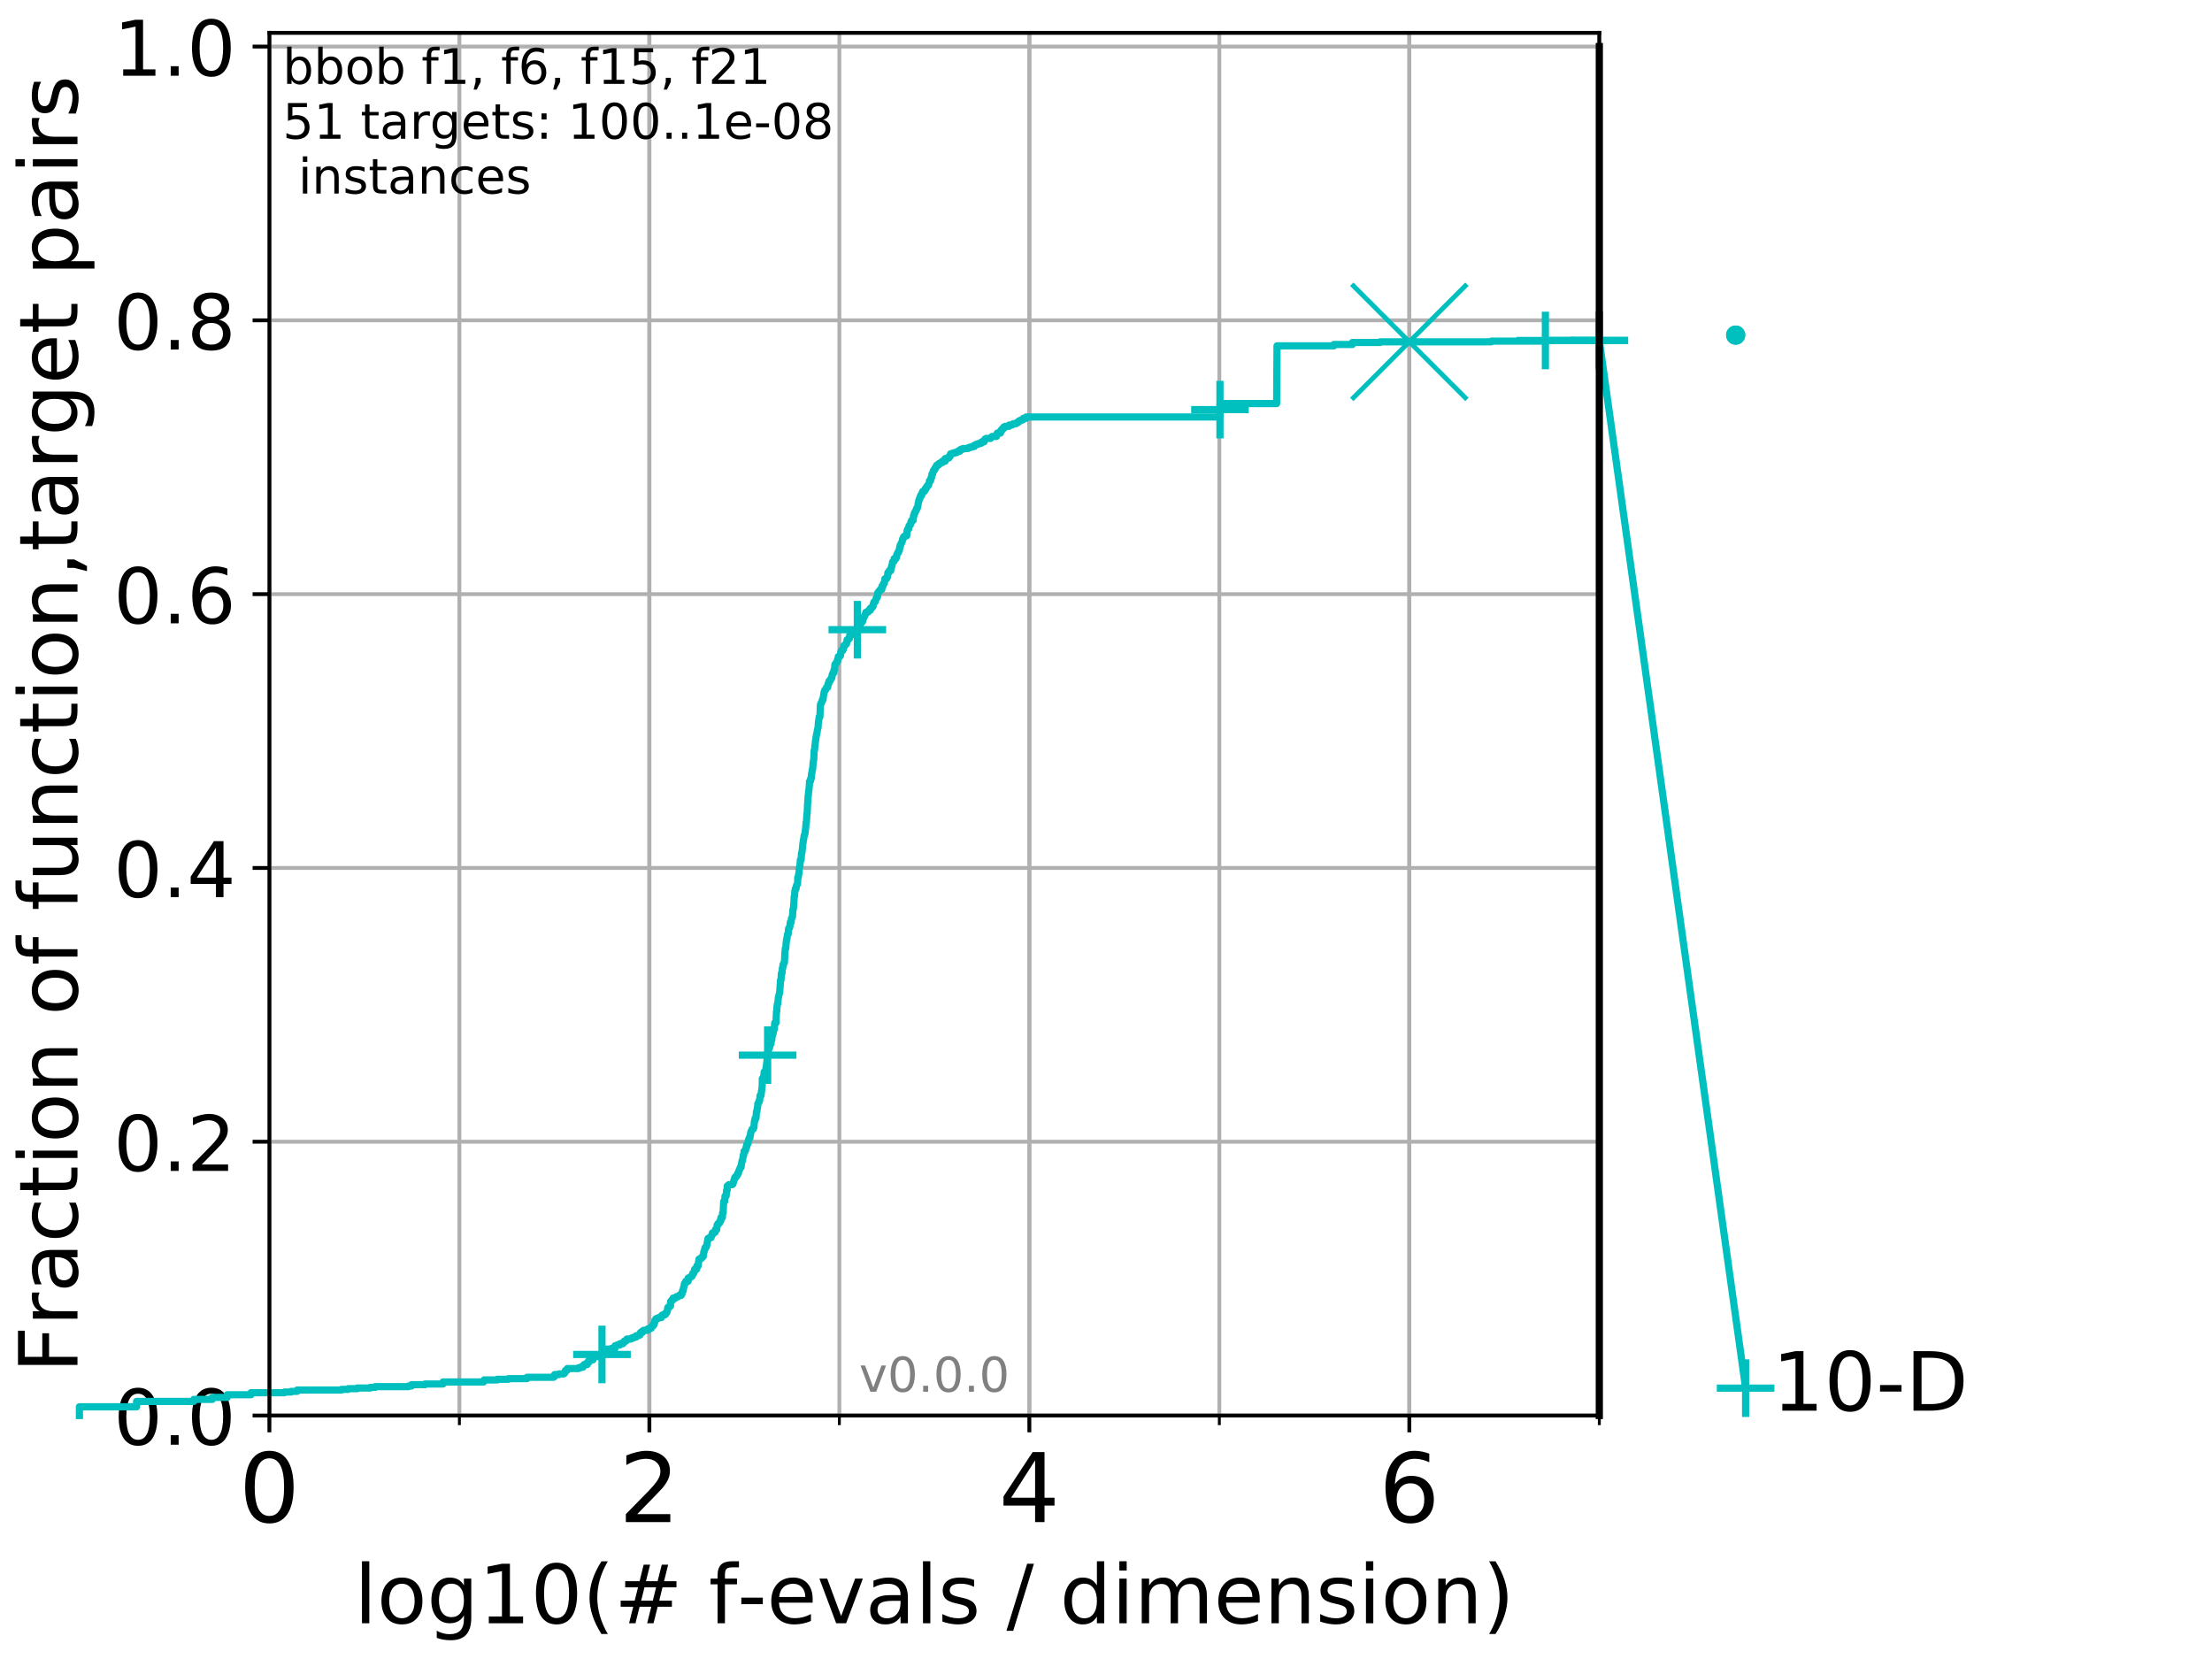 <?xml version="1.0" encoding="utf-8" standalone="no"?>
<!DOCTYPE svg PUBLIC "-//W3C//DTD SVG 1.1//EN"
  "http://www.w3.org/Graphics/SVG/1.1/DTD/svg11.dtd">
<!-- Created with matplotlib (http://matplotlib.org/) -->
<svg height="345.6pt" version="1.1" viewBox="0 0 460.8 345.6" width="460.8pt" xmlns="http://www.w3.org/2000/svg" xmlns:xlink="http://www.w3.org/1999/xlink">
 <defs>
  <style type="text/css">
*{stroke-linecap:butt;stroke-linejoin:round;}
  </style>
 </defs>
 <g id="figure_1">
  <g id="patch_1">
   <path d="M 0 345.6 
L 460.8 345.6 
L 460.8 0 
L 0 0 
z
" style="fill:#ffffff;"/>
  </g>
  <g id="axes_1">
   <g id="patch_2">
    <path d="M 56.12 294.88 
L 333.168 294.88 
L 333.168 6.845 
L 56.12 6.845 
z
" style="fill:#ffffff;"/>
   </g>
   <g id="matplotlib.axis_1">
    <g id="xtick_1">
     <g id="line2d_1">
      <path clip-path="url(#p9487a42841)" d="M 56.12 294.88 
L 56.12 6.845 
" style="fill:none;stroke:#b0b0b0;stroke-linecap:square;stroke-width:0.8;"/>
     </g>
     <g id="line2d_2">
      <defs>
       <path d="M 0 0 
L 0 3.5 
" id="mb56ed80cc7" style="stroke:#000000;stroke-width:0.8;"/>
      </defs>
      <g>
       <use style="stroke:#000000;stroke-width:0.8;" x="56.12" xlink:href="#mb56ed80cc7" y="294.88"/>
      </g>
     </g>
     <g id="text_1">
      <!-- 0 -->
      <defs>
       <path d="M 31.781 66.406 
Q 24.172 66.406 20.328 58.906 
Q 16.5 51.422 16.5 36.375 
Q 16.5 21.391 20.328 13.891 
Q 24.172 6.391 31.781 6.391 
Q 39.453 6.391 43.281 13.891 
Q 47.125 21.391 47.125 36.375 
Q 47.125 51.422 43.281 58.906 
Q 39.453 66.406 31.781 66.406 
z
M 31.781 74.219 
Q 44.047 74.219 50.516 64.516 
Q 56.984 54.828 56.984 36.375 
Q 56.984 17.969 50.516 8.266 
Q 44.047 -1.422 31.781 -1.422 
Q 19.531 -1.422 13.062 8.266 
Q 6.594 17.969 6.594 36.375 
Q 6.594 54.828 13.062 64.516 
Q 19.531 74.219 31.781 74.219 
z
" id="DejaVuSans-30"/>
      </defs>
      <g transform="translate(49.758 317.077)scale(0.2 -0.2)">
       <use xlink:href="#DejaVuSans-30"/>
      </g>
     </g>
    </g>
    <g id="xtick_2">
     <g id="line2d_3">
      <path clip-path="url(#p9487a42841)" d="M 135.277 294.88 
L 135.277 6.845 
" style="fill:none;stroke:#b0b0b0;stroke-linecap:square;stroke-width:0.8;"/>
     </g>
     <g id="line2d_4">
      <g>
       <use style="stroke:#000000;stroke-width:0.8;" x="135.277" xlink:href="#mb56ed80cc7" y="294.88"/>
      </g>
     </g>
     <g id="text_2">
      <!-- 2 -->
      <defs>
       <path d="M 19.188 8.297 
L 53.609 8.297 
L 53.609 0 
L 7.328 0 
L 7.328 8.297 
Q 12.938 14.109 22.625 23.891 
Q 32.328 33.688 34.812 36.531 
Q 39.547 41.844 41.422 45.531 
Q 43.312 49.219 43.312 52.781 
Q 43.312 58.594 39.234 62.25 
Q 35.156 65.922 28.609 65.922 
Q 23.969 65.922 18.812 64.312 
Q 13.672 62.703 7.812 59.422 
L 7.812 69.391 
Q 13.766 71.781 18.938 73 
Q 24.125 74.219 28.422 74.219 
Q 39.75 74.219 46.484 68.547 
Q 53.219 62.891 53.219 53.422 
Q 53.219 48.922 51.531 44.891 
Q 49.859 40.875 45.406 35.406 
Q 44.188 33.984 37.641 27.219 
Q 31.109 20.453 19.188 8.297 
z
" id="DejaVuSans-32"/>
      </defs>
      <g transform="translate(128.914 317.077)scale(0.2 -0.2)">
       <use xlink:href="#DejaVuSans-32"/>
      </g>
     </g>
    </g>
    <g id="xtick_3">
     <g id="line2d_5">
      <path clip-path="url(#p9487a42841)" d="M 214.433 294.88 
L 214.433 6.845 
" style="fill:none;stroke:#b0b0b0;stroke-linecap:square;stroke-width:0.8;"/>
     </g>
     <g id="line2d_6">
      <g>
       <use style="stroke:#000000;stroke-width:0.8;" x="214.433" xlink:href="#mb56ed80cc7" y="294.88"/>
      </g>
     </g>
     <g id="text_3">
      <!-- 4 -->
      <defs>
       <path d="M 37.797 64.312 
L 12.891 25.391 
L 37.797 25.391 
z
M 35.203 72.906 
L 47.609 72.906 
L 47.609 25.391 
L 58.016 25.391 
L 58.016 17.188 
L 47.609 17.188 
L 47.609 0 
L 37.797 0 
L 37.797 17.188 
L 4.891 17.188 
L 4.891 26.703 
z
" id="DejaVuSans-34"/>
      </defs>
      <g transform="translate(208.071 317.077)scale(0.2 -0.2)">
       <use xlink:href="#DejaVuSans-34"/>
      </g>
     </g>
    </g>
    <g id="xtick_4">
     <g id="line2d_7">
      <path clip-path="url(#p9487a42841)" d="M 293.59 294.88 
L 293.59 6.845 
" style="fill:none;stroke:#b0b0b0;stroke-linecap:square;stroke-width:0.8;"/>
     </g>
     <g id="line2d_8">
      <g>
       <use style="stroke:#000000;stroke-width:0.8;" x="293.59" xlink:href="#mb56ed80cc7" y="294.88"/>
      </g>
     </g>
     <g id="text_4">
      <!-- 6 -->
      <defs>
       <path d="M 33.016 40.375 
Q 26.375 40.375 22.484 35.828 
Q 18.609 31.297 18.609 23.391 
Q 18.609 15.531 22.484 10.953 
Q 26.375 6.391 33.016 6.391 
Q 39.656 6.391 43.531 10.953 
Q 47.406 15.531 47.406 23.391 
Q 47.406 31.297 43.531 35.828 
Q 39.656 40.375 33.016 40.375 
z
M 52.594 71.297 
L 52.594 62.312 
Q 48.875 64.062 45.094 64.984 
Q 41.312 65.922 37.594 65.922 
Q 27.828 65.922 22.672 59.328 
Q 17.531 52.734 16.797 39.406 
Q 19.672 43.656 24.016 45.922 
Q 28.375 48.188 33.594 48.188 
Q 44.578 48.188 50.953 41.516 
Q 57.328 34.859 57.328 23.391 
Q 57.328 12.156 50.688 5.359 
Q 44.047 -1.422 33.016 -1.422 
Q 20.359 -1.422 13.672 8.266 
Q 6.984 17.969 6.984 36.375 
Q 6.984 53.656 15.188 63.938 
Q 23.391 74.219 37.203 74.219 
Q 40.922 74.219 44.703 73.484 
Q 48.484 72.75 52.594 71.297 
z
" id="DejaVuSans-36"/>
      </defs>
      <g transform="translate(287.227 317.077)scale(0.2 -0.2)">
       <use xlink:href="#DejaVuSans-36"/>
      </g>
     </g>
    </g>
    <g id="xtick_5">
     <g id="line2d_9">
      <path clip-path="url(#p9487a42841)" d="M 56.12 294.88 
L 56.12 6.845 
" style="fill:none;stroke:#b0b0b0;stroke-linecap:square;stroke-width:0.8;"/>
     </g>
     <g id="line2d_10">
      <defs>
       <path d="M 0 0 
L 0 2 
" id="mbfc9f8bcd1" style="stroke:#000000;stroke-width:0.6;"/>
      </defs>
      <g>
       <use style="stroke:#000000;stroke-width:0.6;" x="56.12" xlink:href="#mbfc9f8bcd1" y="294.88"/>
      </g>
     </g>
    </g>
    <g id="xtick_6">
     <g id="line2d_11">
      <path clip-path="url(#p9487a42841)" d="M 95.698 294.88 
L 95.698 6.845 
" style="fill:none;stroke:#b0b0b0;stroke-linecap:square;stroke-width:0.8;"/>
     </g>
     <g id="line2d_12">
      <g>
       <use style="stroke:#000000;stroke-width:0.6;" x="95.698" xlink:href="#mbfc9f8bcd1" y="294.88"/>
      </g>
     </g>
    </g>
    <g id="xtick_7">
     <g id="line2d_13">
      <path clip-path="url(#p9487a42841)" d="M 135.277 294.88 
L 135.277 6.845 
" style="fill:none;stroke:#b0b0b0;stroke-linecap:square;stroke-width:0.8;"/>
     </g>
     <g id="line2d_14">
      <g>
       <use style="stroke:#000000;stroke-width:0.6;" x="135.277" xlink:href="#mbfc9f8bcd1" y="294.88"/>
      </g>
     </g>
    </g>
    <g id="xtick_8">
     <g id="line2d_15">
      <path clip-path="url(#p9487a42841)" d="M 174.855 294.88 
L 174.855 6.845 
" style="fill:none;stroke:#b0b0b0;stroke-linecap:square;stroke-width:0.8;"/>
     </g>
     <g id="line2d_16">
      <g>
       <use style="stroke:#000000;stroke-width:0.6;" x="174.855" xlink:href="#mbfc9f8bcd1" y="294.88"/>
      </g>
     </g>
    </g>
    <g id="xtick_9">
     <g id="line2d_17">
      <path clip-path="url(#p9487a42841)" d="M 214.433 294.88 
L 214.433 6.845 
" style="fill:none;stroke:#b0b0b0;stroke-linecap:square;stroke-width:0.8;"/>
     </g>
     <g id="line2d_18">
      <g>
       <use style="stroke:#000000;stroke-width:0.6;" x="214.433" xlink:href="#mbfc9f8bcd1" y="294.88"/>
      </g>
     </g>
    </g>
    <g id="xtick_10">
     <g id="line2d_19">
      <path clip-path="url(#p9487a42841)" d="M 254.011 294.88 
L 254.011 6.845 
" style="fill:none;stroke:#b0b0b0;stroke-linecap:square;stroke-width:0.8;"/>
     </g>
     <g id="line2d_20">
      <g>
       <use style="stroke:#000000;stroke-width:0.6;" x="254.011" xlink:href="#mbfc9f8bcd1" y="294.88"/>
      </g>
     </g>
    </g>
    <g id="xtick_11">
     <g id="line2d_21">
      <path clip-path="url(#p9487a42841)" d="M 293.59 294.88 
L 293.59 6.845 
" style="fill:none;stroke:#b0b0b0;stroke-linecap:square;stroke-width:0.8;"/>
     </g>
     <g id="line2d_22">
      <g>
       <use style="stroke:#000000;stroke-width:0.6;" x="293.59" xlink:href="#mbfc9f8bcd1" y="294.88"/>
      </g>
     </g>
    </g>
    <g id="xtick_12">
     <g id="line2d_23">
      <path clip-path="url(#p9487a42841)" d="M 333.168 294.88 
L 333.168 6.845 
" style="fill:none;stroke:#b0b0b0;stroke-linecap:square;stroke-width:0.8;"/>
     </g>
     <g id="line2d_24">
      <g>
       <use style="stroke:#000000;stroke-width:0.6;" x="333.168" xlink:href="#mbfc9f8bcd1" y="294.88"/>
      </g>
     </g>
    </g>
    <g id="text_5">
     <!-- log10(# f-evals / dimension) -->
     <defs>
      <path d="M 9.422 75.984 
L 18.406 75.984 
L 18.406 0 
L 9.422 0 
z
" id="DejaVuSans-6c"/>
      <path d="M 30.609 48.391 
Q 23.391 48.391 19.188 42.75 
Q 14.984 37.109 14.984 27.297 
Q 14.984 17.484 19.156 11.844 
Q 23.344 6.203 30.609 6.203 
Q 37.797 6.203 41.984 11.859 
Q 46.188 17.531 46.188 27.297 
Q 46.188 37.016 41.984 42.703 
Q 37.797 48.391 30.609 48.391 
z
M 30.609 56 
Q 42.328 56 49.016 48.375 
Q 55.719 40.766 55.719 27.297 
Q 55.719 13.875 49.016 6.219 
Q 42.328 -1.422 30.609 -1.422 
Q 18.844 -1.422 12.172 6.219 
Q 5.516 13.875 5.516 27.297 
Q 5.516 40.766 12.172 48.375 
Q 18.844 56 30.609 56 
z
" id="DejaVuSans-6f"/>
      <path d="M 45.406 27.984 
Q 45.406 37.75 41.375 43.109 
Q 37.359 48.484 30.078 48.484 
Q 22.859 48.484 18.828 43.109 
Q 14.797 37.75 14.797 27.984 
Q 14.797 18.266 18.828 12.891 
Q 22.859 7.516 30.078 7.516 
Q 37.359 7.516 41.375 12.891 
Q 45.406 18.266 45.406 27.984 
z
M 54.391 6.781 
Q 54.391 -7.172 48.188 -13.984 
Q 42 -20.797 29.203 -20.797 
Q 24.469 -20.797 20.266 -20.094 
Q 16.062 -19.391 12.109 -17.922 
L 12.109 -9.188 
Q 16.062 -11.328 19.922 -12.344 
Q 23.781 -13.375 27.781 -13.375 
Q 36.625 -13.375 41.016 -8.766 
Q 45.406 -4.156 45.406 5.172 
L 45.406 9.625 
Q 42.625 4.781 38.281 2.391 
Q 33.938 0 27.875 0 
Q 17.828 0 11.672 7.656 
Q 5.516 15.328 5.516 27.984 
Q 5.516 40.672 11.672 48.328 
Q 17.828 56 27.875 56 
Q 33.938 56 38.281 53.609 
Q 42.625 51.219 45.406 46.391 
L 45.406 54.688 
L 54.391 54.688 
z
" id="DejaVuSans-67"/>
      <path d="M 12.406 8.297 
L 28.516 8.297 
L 28.516 63.922 
L 10.984 60.406 
L 10.984 69.391 
L 28.422 72.906 
L 38.281 72.906 
L 38.281 8.297 
L 54.391 8.297 
L 54.391 0 
L 12.406 0 
z
" id="DejaVuSans-31"/>
      <path d="M 31 75.875 
Q 24.469 64.656 21.281 53.656 
Q 18.109 42.672 18.109 31.391 
Q 18.109 20.125 21.312 9.062 
Q 24.516 -2 31 -13.188 
L 23.188 -13.188 
Q 15.875 -1.703 12.234 9.375 
Q 8.594 20.453 8.594 31.391 
Q 8.594 42.281 12.203 53.312 
Q 15.828 64.359 23.188 75.875 
z
" id="DejaVuSans-28"/>
      <path d="M 51.125 44 
L 36.922 44 
L 32.812 27.688 
L 47.125 27.688 
z
M 43.797 71.781 
L 38.719 51.516 
L 52.984 51.516 
L 58.109 71.781 
L 65.922 71.781 
L 60.891 51.516 
L 76.125 51.516 
L 76.125 44 
L 58.984 44 
L 54.984 27.688 
L 70.516 27.688 
L 70.516 20.219 
L 53.078 20.219 
L 48 0 
L 40.188 0 
L 45.219 20.219 
L 30.906 20.219 
L 25.875 0 
L 18.016 0 
L 23.094 20.219 
L 7.719 20.219 
L 7.719 27.688 
L 24.906 27.688 
L 29 44 
L 13.281 44 
L 13.281 51.516 
L 30.906 51.516 
L 35.891 71.781 
z
" id="DejaVuSans-23"/>
      <path id="DejaVuSans-20"/>
      <path d="M 37.109 75.984 
L 37.109 68.5 
L 28.516 68.5 
Q 23.688 68.5 21.797 66.547 
Q 19.922 64.594 19.922 59.516 
L 19.922 54.688 
L 34.719 54.688 
L 34.719 47.703 
L 19.922 47.703 
L 19.922 0 
L 10.891 0 
L 10.891 47.703 
L 2.297 47.703 
L 2.297 54.688 
L 10.891 54.688 
L 10.891 58.5 
Q 10.891 67.625 15.141 71.797 
Q 19.391 75.984 28.609 75.984 
z
" id="DejaVuSans-66"/>
      <path d="M 4.891 31.391 
L 31.203 31.391 
L 31.203 23.391 
L 4.891 23.391 
z
" id="DejaVuSans-2d"/>
      <path d="M 56.203 29.594 
L 56.203 25.203 
L 14.891 25.203 
Q 15.484 15.922 20.484 11.062 
Q 25.484 6.203 34.422 6.203 
Q 39.594 6.203 44.453 7.469 
Q 49.312 8.734 54.109 11.281 
L 54.109 2.781 
Q 49.266 0.734 44.188 -0.344 
Q 39.109 -1.422 33.891 -1.422 
Q 20.797 -1.422 13.156 6.188 
Q 5.516 13.812 5.516 26.812 
Q 5.516 40.234 12.766 48.109 
Q 20.016 56 32.328 56 
Q 43.359 56 49.781 48.891 
Q 56.203 41.797 56.203 29.594 
z
M 47.219 32.234 
Q 47.125 39.594 43.094 43.984 
Q 39.062 48.391 32.422 48.391 
Q 24.906 48.391 20.391 44.141 
Q 15.875 39.891 15.188 32.172 
z
" id="DejaVuSans-65"/>
      <path d="M 2.984 54.688 
L 12.5 54.688 
L 29.594 8.797 
L 46.688 54.688 
L 56.203 54.688 
L 35.688 0 
L 23.484 0 
z
" id="DejaVuSans-76"/>
      <path d="M 34.281 27.484 
Q 23.391 27.484 19.188 25 
Q 14.984 22.516 14.984 16.5 
Q 14.984 11.719 18.141 8.906 
Q 21.297 6.109 26.703 6.109 
Q 34.188 6.109 38.703 11.406 
Q 43.219 16.703 43.219 25.484 
L 43.219 27.484 
z
M 52.203 31.203 
L 52.203 0 
L 43.219 0 
L 43.219 8.297 
Q 40.141 3.328 35.547 0.953 
Q 30.953 -1.422 24.312 -1.422 
Q 15.922 -1.422 10.953 3.297 
Q 6 8.016 6 15.922 
Q 6 25.141 12.172 29.828 
Q 18.359 34.516 30.609 34.516 
L 43.219 34.516 
L 43.219 35.406 
Q 43.219 41.609 39.141 45 
Q 35.062 48.391 27.688 48.391 
Q 23 48.391 18.547 47.266 
Q 14.109 46.141 10.016 43.891 
L 10.016 52.203 
Q 14.938 54.109 19.578 55.047 
Q 24.219 56 28.609 56 
Q 40.484 56 46.344 49.844 
Q 52.203 43.703 52.203 31.203 
z
" id="DejaVuSans-61"/>
      <path d="M 44.281 53.078 
L 44.281 44.578 
Q 40.484 46.531 36.375 47.5 
Q 32.281 48.484 27.875 48.484 
Q 21.188 48.484 17.844 46.438 
Q 14.5 44.391 14.5 40.281 
Q 14.5 37.156 16.891 35.375 
Q 19.281 33.594 26.516 31.984 
L 29.594 31.297 
Q 39.156 29.25 43.188 25.516 
Q 47.219 21.781 47.219 15.094 
Q 47.219 7.469 41.188 3.016 
Q 35.156 -1.422 24.609 -1.422 
Q 20.219 -1.422 15.453 -0.562 
Q 10.688 0.297 5.422 2 
L 5.422 11.281 
Q 10.406 8.688 15.234 7.391 
Q 20.062 6.109 24.812 6.109 
Q 31.156 6.109 34.562 8.281 
Q 37.984 10.453 37.984 14.406 
Q 37.984 18.062 35.516 20.016 
Q 33.062 21.969 24.703 23.781 
L 21.578 24.516 
Q 13.234 26.266 9.516 29.906 
Q 5.812 33.547 5.812 39.891 
Q 5.812 47.609 11.281 51.797 
Q 16.75 56 26.812 56 
Q 31.781 56 36.172 55.266 
Q 40.578 54.547 44.281 53.078 
z
" id="DejaVuSans-73"/>
      <path d="M 25.391 72.906 
L 33.688 72.906 
L 8.297 -9.281 
L 0 -9.281 
z
" id="DejaVuSans-2f"/>
      <path d="M 45.406 46.391 
L 45.406 75.984 
L 54.391 75.984 
L 54.391 0 
L 45.406 0 
L 45.406 8.203 
Q 42.578 3.328 38.25 0.953 
Q 33.938 -1.422 27.875 -1.422 
Q 17.969 -1.422 11.734 6.484 
Q 5.516 14.406 5.516 27.297 
Q 5.516 40.188 11.734 48.094 
Q 17.969 56 27.875 56 
Q 33.938 56 38.25 53.625 
Q 42.578 51.266 45.406 46.391 
z
M 14.797 27.297 
Q 14.797 17.391 18.875 11.75 
Q 22.953 6.109 30.078 6.109 
Q 37.203 6.109 41.297 11.75 
Q 45.406 17.391 45.406 27.297 
Q 45.406 37.203 41.297 42.844 
Q 37.203 48.484 30.078 48.484 
Q 22.953 48.484 18.875 42.844 
Q 14.797 37.203 14.797 27.297 
z
" id="DejaVuSans-64"/>
      <path d="M 9.422 54.688 
L 18.406 54.688 
L 18.406 0 
L 9.422 0 
z
M 9.422 75.984 
L 18.406 75.984 
L 18.406 64.594 
L 9.422 64.594 
z
" id="DejaVuSans-69"/>
      <path d="M 52 44.188 
Q 55.375 50.25 60.062 53.125 
Q 64.75 56 71.094 56 
Q 79.641 56 84.281 50.016 
Q 88.922 44.047 88.922 33.016 
L 88.922 0 
L 79.891 0 
L 79.891 32.719 
Q 79.891 40.578 77.094 44.375 
Q 74.312 48.188 68.609 48.188 
Q 61.625 48.188 57.562 43.547 
Q 53.516 38.922 53.516 30.906 
L 53.516 0 
L 44.484 0 
L 44.484 32.719 
Q 44.484 40.625 41.703 44.406 
Q 38.922 48.188 33.109 48.188 
Q 26.219 48.188 22.156 43.531 
Q 18.109 38.875 18.109 30.906 
L 18.109 0 
L 9.078 0 
L 9.078 54.688 
L 18.109 54.688 
L 18.109 46.188 
Q 21.188 51.219 25.484 53.609 
Q 29.781 56 35.688 56 
Q 41.656 56 45.828 52.969 
Q 50 49.953 52 44.188 
z
" id="DejaVuSans-6d"/>
      <path d="M 54.891 33.016 
L 54.891 0 
L 45.906 0 
L 45.906 32.719 
Q 45.906 40.484 42.875 44.328 
Q 39.844 48.188 33.797 48.188 
Q 26.516 48.188 22.312 43.547 
Q 18.109 38.922 18.109 30.906 
L 18.109 0 
L 9.078 0 
L 9.078 54.688 
L 18.109 54.688 
L 18.109 46.188 
Q 21.344 51.125 25.703 53.562 
Q 30.078 56 35.797 56 
Q 45.219 56 50.047 50.172 
Q 54.891 44.344 54.891 33.016 
z
" id="DejaVuSans-6e"/>
      <path d="M 8.016 75.875 
L 15.828 75.875 
Q 23.141 64.359 26.781 53.312 
Q 30.422 42.281 30.422 31.391 
Q 30.422 20.453 26.781 9.375 
Q 23.141 -1.703 15.828 -13.188 
L 8.016 -13.188 
Q 14.5 -2 17.703 9.062 
Q 20.906 20.125 20.906 31.391 
Q 20.906 42.672 17.703 53.656 
Q 14.5 64.656 8.016 75.875 
z
" id="DejaVuSans-29"/>
     </defs>
     <g transform="translate(73.803 338.154)scale(0.17 -0.17)">
      <use xlink:href="#DejaVuSans-6c"/>
      <use x="27.783" xlink:href="#DejaVuSans-6f"/>
      <use x="88.965" xlink:href="#DejaVuSans-67"/>
      <use x="152.441" xlink:href="#DejaVuSans-31"/>
      <use x="216.064" xlink:href="#DejaVuSans-30"/>
      <use x="279.688" xlink:href="#DejaVuSans-28"/>
      <use x="318.701" xlink:href="#DejaVuSans-23"/>
      <use x="402.49" xlink:href="#DejaVuSans-20"/>
      <use x="434.277" xlink:href="#DejaVuSans-66"/>
      <use x="469.404" xlink:href="#DejaVuSans-2d"/>
      <use x="505.488" xlink:href="#DejaVuSans-65"/>
      <use x="567.012" xlink:href="#DejaVuSans-76"/>
      <use x="626.191" xlink:href="#DejaVuSans-61"/>
      <use x="687.471" xlink:href="#DejaVuSans-6c"/>
      <use x="715.254" xlink:href="#DejaVuSans-73"/>
      <use x="767.354" xlink:href="#DejaVuSans-20"/>
      <use x="799.141" xlink:href="#DejaVuSans-2f"/>
      <use x="832.832" xlink:href="#DejaVuSans-20"/>
      <use x="864.619" xlink:href="#DejaVuSans-64"/>
      <use x="928.096" xlink:href="#DejaVuSans-69"/>
      <use x="955.879" xlink:href="#DejaVuSans-6d"/>
      <use x="1053.291" xlink:href="#DejaVuSans-65"/>
      <use x="1114.814" xlink:href="#DejaVuSans-6e"/>
      <use x="1178.193" xlink:href="#DejaVuSans-73"/>
      <use x="1230.293" xlink:href="#DejaVuSans-69"/>
      <use x="1258.076" xlink:href="#DejaVuSans-6f"/>
      <use x="1319.258" xlink:href="#DejaVuSans-6e"/>
      <use x="1382.637" xlink:href="#DejaVuSans-29"/>
     </g>
    </g>
   </g>
   <g id="matplotlib.axis_2">
    <g id="ytick_1">
     <g id="line2d_25">
      <path clip-path="url(#p9487a42841)" d="M 56.12 294.88 
L 333.168 294.88 
" style="fill:none;stroke:#b0b0b0;stroke-linecap:square;stroke-width:0.8;"/>
     </g>
     <g id="line2d_26">
      <defs>
       <path d="M 0 0 
L -3.5 0 
" id="m85c3d3b546" style="stroke:#000000;stroke-width:0.8;"/>
      </defs>
      <g>
       <use style="stroke:#000000;stroke-width:0.8;" x="56.12" xlink:href="#m85c3d3b546" y="294.88"/>
      </g>
     </g>
     <g id="text_6">
      <!-- 0.0 -->
      <defs>
       <path d="M 10.688 12.406 
L 21 12.406 
L 21 0 
L 10.688 0 
z
" id="DejaVuSans-2e"/>
      </defs>
      <g transform="translate(23.675 300.959)scale(0.16 -0.16)">
       <use xlink:href="#DejaVuSans-30"/>
       <use x="63.623" xlink:href="#DejaVuSans-2e"/>
       <use x="95.41" xlink:href="#DejaVuSans-30"/>
      </g>
     </g>
    </g>
    <g id="ytick_2">
     <g id="line2d_27">
      <path clip-path="url(#p9487a42841)" d="M 56.12 237.843 
L 333.168 237.843 
" style="fill:none;stroke:#b0b0b0;stroke-linecap:square;stroke-width:0.8;"/>
     </g>
     <g id="line2d_28">
      <g>
       <use style="stroke:#000000;stroke-width:0.8;" x="56.12" xlink:href="#m85c3d3b546" y="237.843"/>
      </g>
     </g>
     <g id="text_7">
      <!-- 0.2 -->
      <g transform="translate(23.675 243.922)scale(0.16 -0.16)">
       <use xlink:href="#DejaVuSans-30"/>
       <use x="63.623" xlink:href="#DejaVuSans-2e"/>
       <use x="95.41" xlink:href="#DejaVuSans-32"/>
      </g>
     </g>
    </g>
    <g id="ytick_3">
     <g id="line2d_29">
      <path clip-path="url(#p9487a42841)" d="M 56.12 180.807 
L 333.168 180.807 
" style="fill:none;stroke:#b0b0b0;stroke-linecap:square;stroke-width:0.8;"/>
     </g>
     <g id="line2d_30">
      <g>
       <use style="stroke:#000000;stroke-width:0.8;" x="56.12" xlink:href="#m85c3d3b546" y="180.807"/>
      </g>
     </g>
     <g id="text_8">
      <!-- 0.4 -->
      <g transform="translate(23.675 186.886)scale(0.16 -0.16)">
       <use xlink:href="#DejaVuSans-30"/>
       <use x="63.623" xlink:href="#DejaVuSans-2e"/>
       <use x="95.41" xlink:href="#DejaVuSans-34"/>
      </g>
     </g>
    </g>
    <g id="ytick_4">
     <g id="line2d_31">
      <path clip-path="url(#p9487a42841)" d="M 56.12 123.77 
L 333.168 123.77 
" style="fill:none;stroke:#b0b0b0;stroke-linecap:square;stroke-width:0.8;"/>
     </g>
     <g id="line2d_32">
      <g>
       <use style="stroke:#000000;stroke-width:0.8;" x="56.12" xlink:href="#m85c3d3b546" y="123.77"/>
      </g>
     </g>
     <g id="text_9">
      <!-- 0.6 -->
      <g transform="translate(23.675 129.849)scale(0.16 -0.16)">
       <use xlink:href="#DejaVuSans-30"/>
       <use x="63.623" xlink:href="#DejaVuSans-2e"/>
       <use x="95.41" xlink:href="#DejaVuSans-36"/>
      </g>
     </g>
    </g>
    <g id="ytick_5">
     <g id="line2d_33">
      <path clip-path="url(#p9487a42841)" d="M 56.12 66.734 
L 333.168 66.734 
" style="fill:none;stroke:#b0b0b0;stroke-linecap:square;stroke-width:0.8;"/>
     </g>
     <g id="line2d_34">
      <g>
       <use style="stroke:#000000;stroke-width:0.8;" x="56.12" xlink:href="#m85c3d3b546" y="66.734"/>
      </g>
     </g>
     <g id="text_10">
      <!-- 0.8 -->
      <defs>
       <path d="M 31.781 34.625 
Q 24.75 34.625 20.719 30.859 
Q 16.703 27.094 16.703 20.516 
Q 16.703 13.922 20.719 10.156 
Q 24.75 6.391 31.781 6.391 
Q 38.812 6.391 42.859 10.172 
Q 46.922 13.969 46.922 20.516 
Q 46.922 27.094 42.891 30.859 
Q 38.875 34.625 31.781 34.625 
z
M 21.922 38.812 
Q 15.578 40.375 12.031 44.719 
Q 8.5 49.078 8.5 55.328 
Q 8.5 64.062 14.719 69.141 
Q 20.953 74.219 31.781 74.219 
Q 42.672 74.219 48.875 69.141 
Q 55.078 64.062 55.078 55.328 
Q 55.078 49.078 51.531 44.719 
Q 48 40.375 41.703 38.812 
Q 48.828 37.156 52.797 32.312 
Q 56.781 27.484 56.781 20.516 
Q 56.781 9.906 50.312 4.234 
Q 43.844 -1.422 31.781 -1.422 
Q 19.734 -1.422 13.25 4.234 
Q 6.781 9.906 6.781 20.516 
Q 6.781 27.484 10.781 32.312 
Q 14.797 37.156 21.922 38.812 
z
M 18.312 54.391 
Q 18.312 48.734 21.844 45.562 
Q 25.391 42.391 31.781 42.391 
Q 38.141 42.391 41.719 45.562 
Q 45.312 48.734 45.312 54.391 
Q 45.312 60.062 41.719 63.234 
Q 38.141 66.406 31.781 66.406 
Q 25.391 66.406 21.844 63.234 
Q 18.312 60.062 18.312 54.391 
z
" id="DejaVuSans-38"/>
      </defs>
      <g transform="translate(23.675 72.812)scale(0.16 -0.16)">
       <use xlink:href="#DejaVuSans-30"/>
       <use x="63.623" xlink:href="#DejaVuSans-2e"/>
       <use x="95.41" xlink:href="#DejaVuSans-38"/>
      </g>
     </g>
    </g>
    <g id="ytick_6">
     <g id="line2d_35">
      <path clip-path="url(#p9487a42841)" d="M 56.12 9.697 
L 333.168 9.697 
" style="fill:none;stroke:#b0b0b0;stroke-linecap:square;stroke-width:0.8;"/>
     </g>
     <g id="line2d_36">
      <g>
       <use style="stroke:#000000;stroke-width:0.8;" x="56.12" xlink:href="#m85c3d3b546" y="9.697"/>
      </g>
     </g>
     <g id="text_11">
      <!-- 1.0 -->
      <g transform="translate(23.675 15.776)scale(0.16 -0.16)">
       <use xlink:href="#DejaVuSans-31"/>
       <use x="63.623" xlink:href="#DejaVuSans-2e"/>
       <use x="95.41" xlink:href="#DejaVuSans-30"/>
      </g>
     </g>
    </g>
    <g id="text_12">
     <!-- Fraction of function,target pairs -->
     <defs>
      <path d="M 9.812 72.906 
L 51.703 72.906 
L 51.703 64.594 
L 19.672 64.594 
L 19.672 43.109 
L 48.578 43.109 
L 48.578 34.812 
L 19.672 34.812 
L 19.672 0 
L 9.812 0 
z
" id="DejaVuSans-46"/>
      <path d="M 41.109 46.297 
Q 39.594 47.172 37.812 47.578 
Q 36.031 48 33.891 48 
Q 26.266 48 22.188 43.047 
Q 18.109 38.094 18.109 28.812 
L 18.109 0 
L 9.078 0 
L 9.078 54.688 
L 18.109 54.688 
L 18.109 46.188 
Q 20.953 51.172 25.484 53.578 
Q 30.031 56 36.531 56 
Q 37.453 56 38.578 55.875 
Q 39.703 55.766 41.062 55.516 
z
" id="DejaVuSans-72"/>
      <path d="M 48.781 52.594 
L 48.781 44.188 
Q 44.969 46.297 41.141 47.344 
Q 37.312 48.391 33.406 48.391 
Q 24.656 48.391 19.812 42.844 
Q 14.984 37.312 14.984 27.297 
Q 14.984 17.281 19.812 11.734 
Q 24.656 6.203 33.406 6.203 
Q 37.312 6.203 41.141 7.25 
Q 44.969 8.297 48.781 10.406 
L 48.781 2.094 
Q 45.016 0.344 40.984 -0.531 
Q 36.969 -1.422 32.422 -1.422 
Q 20.062 -1.422 12.781 6.344 
Q 5.516 14.109 5.516 27.297 
Q 5.516 40.672 12.859 48.328 
Q 20.219 56 33.016 56 
Q 37.156 56 41.109 55.141 
Q 45.062 54.297 48.781 52.594 
z
" id="DejaVuSans-63"/>
      <path d="M 18.312 70.219 
L 18.312 54.688 
L 36.812 54.688 
L 36.812 47.703 
L 18.312 47.703 
L 18.312 18.016 
Q 18.312 11.328 20.141 9.422 
Q 21.969 7.516 27.594 7.516 
L 36.812 7.516 
L 36.812 0 
L 27.594 0 
Q 17.188 0 13.234 3.875 
Q 9.281 7.766 9.281 18.016 
L 9.281 47.703 
L 2.688 47.703 
L 2.688 54.688 
L 9.281 54.688 
L 9.281 70.219 
z
" id="DejaVuSans-74"/>
      <path d="M 8.5 21.578 
L 8.5 54.688 
L 17.484 54.688 
L 17.484 21.922 
Q 17.484 14.156 20.5 10.266 
Q 23.531 6.391 29.594 6.391 
Q 36.859 6.391 41.078 11.031 
Q 45.312 15.672 45.312 23.688 
L 45.312 54.688 
L 54.297 54.688 
L 54.297 0 
L 45.312 0 
L 45.312 8.406 
Q 42.047 3.422 37.719 1 
Q 33.406 -1.422 27.688 -1.422 
Q 18.266 -1.422 13.375 4.438 
Q 8.5 10.297 8.5 21.578 
z
M 31.109 56 
z
" id="DejaVuSans-75"/>
      <path d="M 11.719 12.406 
L 22.016 12.406 
L 22.016 4 
L 14.016 -11.625 
L 7.719 -11.625 
L 11.719 4 
z
" id="DejaVuSans-2c"/>
      <path d="M 18.109 8.203 
L 18.109 -20.797 
L 9.078 -20.797 
L 9.078 54.688 
L 18.109 54.688 
L 18.109 46.391 
Q 20.953 51.266 25.266 53.625 
Q 29.594 56 35.594 56 
Q 45.562 56 51.781 48.094 
Q 58.016 40.188 58.016 27.297 
Q 58.016 14.406 51.781 6.484 
Q 45.562 -1.422 35.594 -1.422 
Q 29.594 -1.422 25.266 0.953 
Q 20.953 3.328 18.109 8.203 
z
M 48.688 27.297 
Q 48.688 37.203 44.609 42.844 
Q 40.531 48.484 33.406 48.484 
Q 26.266 48.484 22.188 42.844 
Q 18.109 37.203 18.109 27.297 
Q 18.109 17.391 22.188 11.75 
Q 26.266 6.109 33.406 6.109 
Q 40.531 6.109 44.609 11.75 
Q 48.688 17.391 48.688 27.297 
z
" id="DejaVuSans-70"/>
     </defs>
     <g transform="translate(16.14 286.002)rotate(-90)scale(0.17 -0.17)">
      <use xlink:href="#DejaVuSans-46"/>
      <use x="57.41" xlink:href="#DejaVuSans-72"/>
      <use x="98.523" xlink:href="#DejaVuSans-61"/>
      <use x="159.803" xlink:href="#DejaVuSans-63"/>
      <use x="214.783" xlink:href="#DejaVuSans-74"/>
      <use x="253.992" xlink:href="#DejaVuSans-69"/>
      <use x="281.775" xlink:href="#DejaVuSans-6f"/>
      <use x="342.957" xlink:href="#DejaVuSans-6e"/>
      <use x="406.336" xlink:href="#DejaVuSans-20"/>
      <use x="438.123" xlink:href="#DejaVuSans-6f"/>
      <use x="499.305" xlink:href="#DejaVuSans-66"/>
      <use x="534.51" xlink:href="#DejaVuSans-20"/>
      <use x="566.297" xlink:href="#DejaVuSans-66"/>
      <use x="601.502" xlink:href="#DejaVuSans-75"/>
      <use x="664.881" xlink:href="#DejaVuSans-6e"/>
      <use x="728.26" xlink:href="#DejaVuSans-63"/>
      <use x="783.24" xlink:href="#DejaVuSans-74"/>
      <use x="822.449" xlink:href="#DejaVuSans-69"/>
      <use x="850.232" xlink:href="#DejaVuSans-6f"/>
      <use x="911.414" xlink:href="#DejaVuSans-6e"/>
      <use x="974.793" xlink:href="#DejaVuSans-2c"/>
      <use x="1006.58" xlink:href="#DejaVuSans-74"/>
      <use x="1045.789" xlink:href="#DejaVuSans-61"/>
      <use x="1107.068" xlink:href="#DejaVuSans-72"/>
      <use x="1148.166" xlink:href="#DejaVuSans-67"/>
      <use x="1211.643" xlink:href="#DejaVuSans-65"/>
      <use x="1273.166" xlink:href="#DejaVuSans-74"/>
      <use x="1312.375" xlink:href="#DejaVuSans-20"/>
      <use x="1344.162" xlink:href="#DejaVuSans-70"/>
      <use x="1407.639" xlink:href="#DejaVuSans-61"/>
      <use x="1468.918" xlink:href="#DejaVuSans-69"/>
      <use x="1496.701" xlink:href="#DejaVuSans-72"/>
      <use x="1537.814" xlink:href="#DejaVuSans-73"/>
     </g>
    </g>
   </g>
   <g id="line2d_37">
    <defs>
     <path d="M 0 1.5 
C 0.398 1.5 0.779 1.342 1.061 1.061 
C 1.342 0.779 1.5 0.398 1.5 0 
C 1.5 -0.398 1.342 -0.779 1.061 -1.061 
C 0.779 -1.342 0.398 -1.5 0 -1.5 
C -0.398 -1.5 -0.779 -1.342 -1.061 -1.061 
C -1.342 -0.779 -1.5 -0.398 -1.5 0 
C -1.5 0.398 -1.342 0.779 -1.061 1.061 
C -0.779 1.342 -0.398 1.5 0 1.5 
z
" id="m96bade00c0" style="stroke:#00bfbf;"/>
    </defs>
    <g>
     <use style="fill:#00bfbf;stroke:#00bfbf;" x="361.573" xlink:href="#m96bade00c0" y="69.809"/>
     <use style="fill:#00bfbf;stroke:#00bfbf;" x="361.573" xlink:href="#m96bade00c0" y="69.809"/>
    </g>
   </g>
   <g id="line2d_38">
    <path d="M 16.542 294.88 
L 16.542 293.063 
L 28.456 293.063 
L 28.456 291.944 
L 40.37 291.944 
L 40.37 291.525 
L 44.206 291.525 
L 44.206 291.106 
L 47.34 291.106 
L 47.34 290.546 
L 52.284 290.546 
L 52.284 290.127 
L 59.254 290.127 
L 59.254 289.987 
L 60.63 289.987 
L 60.63 289.847 
L 61.903 289.847 
L 61.903 289.568 
L 71.168 289.568 
L 71.168 289.428 
L 72.544 289.428 
L 72.544 289.288 
L 74.421 289.288 
L 74.421 289.148 
L 77.155 289.148 
L 77.155 289.009 
L 78.137 289.009 
L 78.137 288.869 
L 85.107 288.869 
L 85.107 288.729 
L 85.732 288.729 
L 85.732 288.449 
L 88.556 288.449 
L 88.556 288.31 
L 92.287 288.31 
L 92.287 287.89 
L 100.729 287.89 
L 100.729 287.611 
L 100.857 287.611 
L 100.857 287.471 
L 103.561 287.471 
L 103.561 287.331 
L 105.897 287.331 
L 105.897 287.191 
L 109.789 287.191 
L 109.789 286.912 
L 115.311 286.912 
L 115.311 286.772 
L 115.529 286.772 
L 115.529 286.352 
L 116.427 286.352 
L 116.427 286.213 
L 117.427 286.213 
L 117.427 286.073 
L 117.62 286.073 
L 117.62 285.793 
L 117.763 285.793 
L 117.763 285.514 
L 118.094 285.514 
L 118.187 285.094 
L 120.488 285.094 
L 120.488 284.955 
L 120.85 284.955 
L 120.85 284.815 
L 121.436 284.815 
L 121.436 284.535 
L 121.666 284.535 
L 121.666 284.256 
L 122.335 284.256 
L 122.335 283.836 
L 122.625 283.836 
L 122.661 283.417 
L 123.015 283.417 
L 123.015 283.277 
L 123.533 283.277 
L 123.635 282.578 
L 125.402 282.578 
L 125.402 282.159 
L 125.584 282.159 
L 125.615 281.599 
L 126.178 281.599 
L 126.178 281.32 
L 126.294 281.32 
L 126.381 281.04 
L 127.362 281.04 
L 127.362 280.9 
L 128.108 280.9 
L 128.134 280.341 
L 128.521 280.341 
L 128.521 280.201 
L 129.121 280.201 
L 129.121 279.922 
L 129.773 279.922 
L 129.796 279.642 
L 130.054 279.642 
L 130.054 279.363 
L 130.377 279.363 
L 130.377 279.223 
L 130.582 279.223 
L 130.582 278.943 
L 131.441 278.943 
L 131.441 278.804 
L 131.718 278.804 
L 131.718 278.664 
L 132.115 278.664 
L 132.115 278.524 
L 132.544 278.524 
L 132.544 278.244 
L 133.06 278.244 
L 133.06 278.105 
L 133.331 278.105 
L 133.37 277.685 
L 133.466 277.685 
L 133.466 277.545 
L 133.862 277.545 
L 133.862 277.266 
L 134.048 277.266 
L 134.048 277.126 
L 134.912 277.126 
L 134.912 276.846 
L 135.311 276.846 
L 135.311 276.707 
L 135.651 276.707 
L 135.735 276.287 
L 135.984 276.287 
L 136 276.008 
L 136.229 276.008 
L 136.278 275.588 
L 136.359 275.588 
L 136.423 275.029 
L 136.615 275.029 
L 136.615 274.749 
L 136.868 274.749 
L 136.868 274.61 
L 137.225 274.61 
L 137.225 274.47 
L 137.783 274.47 
L 137.843 274.05 
L 138.019 274.05 
L 138.019 273.911 
L 138.51 273.911 
L 138.539 273.631 
L 138.779 273.631 
L 138.835 273.351 
L 138.946 273.351 
L 139.043 272.792 
L 139.112 272.792 
L 139.112 272.373 
L 139.29 272.373 
L 139.29 272.233 
L 139.425 272.233 
L 139.425 272.093 
L 139.68 272.093 
L 139.707 271.115 
L 139.839 271.115 
L 139.931 270.835 
L 140.165 270.835 
L 140.217 270.416 
L 140.763 270.416 
L 140.763 270.276 
L 140.887 270.276 
L 140.887 270.136 
L 141.255 270.136 
L 141.255 269.996 
L 141.437 269.996 
L 141.437 269.857 
L 141.899 269.857 
L 141.98 269.577 
L 142.073 269.577 
L 142.073 269.158 
L 142.189 269.158 
L 142.189 268.878 
L 142.326 268.878 
L 142.394 268.179 
L 142.474 268.179 
L 142.553 267.48 
L 142.609 267.48 
L 142.609 267.34 
L 142.821 267.34 
L 142.854 266.921 
L 143.345 266.921 
L 143.377 266.222 
L 143.706 266.222 
L 143.706 266.082 
L 143.853 266.082 
L 143.853 265.942 
L 144.081 265.942 
L 144.081 265.803 
L 144.214 265.803 
L 144.276 265.523 
L 144.326 265.523 
L 144.326 265.243 
L 144.528 265.243 
L 144.528 264.964 
L 144.648 264.964 
L 144.698 264.405 
L 145.13 264.405 
L 145.168 263.706 
L 145.447 263.706 
L 145.541 262.727 
L 145.57 262.727 
L 145.598 262.308 
L 145.823 262.308 
L 145.823 262.168 
L 146.1 262.168 
L 146.1 262.028 
L 146.237 262.028 
L 146.3 261.748 
L 146.507 261.748 
L 146.605 260.77 
L 146.685 260.77 
L 146.764 260.35 
L 146.826 260.35 
L 146.852 259.931 
L 146.992 259.931 
L 146.992 259.791 
L 147.131 259.791 
L 147.234 259.372 
L 147.259 259.372 
L 147.353 258.673 
L 147.379 258.673 
L 147.455 258.114 
L 147.506 258.114 
L 147.506 257.974 
L 147.774 257.974 
L 147.774 257.834 
L 148.119 257.834 
L 148.192 257.415 
L 148.306 257.415 
L 148.394 256.856 
L 148.696 256.856 
L 148.696 256.716 
L 148.961 256.716 
L 149.023 256.157 
L 149.299 256.157 
L 149.398 255.178 
L 149.563 255.178 
L 149.563 254.898 
L 149.764 254.898 
L 149.764 254.759 
L 149.926 254.759 
L 149.963 254.339 
L 150.159 254.339 
L 150.181 253.64 
L 150.489 253.64 
L 150.531 252.662 
L 150.644 252.662 
L 150.735 250.565 
L 150.756 250.565 
L 150.756 250.285 
L 150.957 250.285 
L 151.033 249.167 
L 151.265 249.167 
L 151.373 247.909 
L 151.494 247.909 
L 151.494 247.07 
L 151.648 247.07 
L 151.648 246.93 
L 151.826 246.93 
L 151.826 246.79 
L 152.533 246.79 
L 152.533 246.651 
L 152.69 246.651 
L 152.789 246.231 
L 152.802 246.231 
L 152.863 245.952 
L 152.913 245.952 
L 153.005 245.532 
L 153.091 245.532 
L 153.091 245.253 
L 153.206 245.253 
L 153.206 245.113 
L 153.423 245.113 
L 153.423 244.973 
L 153.536 244.973 
L 153.601 244.693 
L 153.672 244.693 
L 153.672 244.414 
L 153.836 244.414 
L 153.935 243.855 
L 153.97 243.855 
L 154.051 243.575 
L 154.137 243.575 
L 154.223 243.156 
L 154.388 243.156 
L 154.484 242.317 
L 154.506 242.317 
L 154.596 241.758 
L 154.674 241.758 
L 154.785 241.059 
L 154.796 241.059 
L 154.84 240.639 
L 154.933 240.639 
L 155.01 239.801 
L 155.259 239.801 
L 155.361 239.381 
L 155.387 239.381 
L 155.425 238.962 
L 155.547 238.962 
L 155.562 238.403 
L 155.683 238.403 
L 155.683 238.263 
L 155.824 238.263 
L 155.928 237.424 
L 156.047 237.424 
L 156.077 237.005 
L 156.241 237.005 
L 156.307 236.306 
L 156.352 236.306 
L 156.427 235.746 
L 156.498 235.746 
L 156.568 235.467 
L 156.647 235.467 
L 156.697 235.187 
L 156.932 235.187 
L 157.034 234.908 
L 157.049 234.908 
L 157.131 233.789 
L 157.169 233.789 
L 157.198 233.37 
L 157.285 233.37 
L 157.304 232.951 
L 157.498 232.951 
L 157.583 231.553 
L 157.672 231.553 
L 157.779 230.714 
L 157.807 230.714 
L 157.885 229.875 
L 157.964 229.875 
L 158.055 229.595 
L 158.128 229.595 
L 158.128 229.316 
L 158.241 229.316 
L 158.341 228.198 
L 158.55 228.198 
L 158.635 227.219 
L 158.67 227.219 
L 158.771 226.24 
L 158.784 226.24 
L 158.802 224.703 
L 158.937 224.703 
L 158.984 224.423 
L 159.101 224.423 
L 159.191 223.305 
L 159.395 223.305 
L 159.488 222.885 
L 159.521 222.885 
L 159.617 222.186 
L 159.646 222.186 
L 159.738 221.208 
L 159.771 221.208 
L 159.866 219.81 
L 159.911 219.81 
L 159.964 218.971 
L 160.029 218.971 
L 160.131 218.552 
L 160.163 218.552 
L 160.224 218.272 
L 160.316 218.272 
L 160.352 217.713 
L 160.468 217.713 
L 160.468 217.433 
L 160.622 217.433 
L 160.681 216.594 
L 160.782 216.594 
L 160.848 215.756 
L 160.918 215.756 
L 160.992 215.336 
L 161.049 215.336 
L 161.156 214.498 
L 161.282 214.498 
L 161.391 213.1 
L 161.645 213.1 
L 161.756 210.723 
L 161.807 210.723 
L 161.884 209.465 
L 161.928 209.465 
L 161.961 209.046 
L 162.041 209.046 
L 162.142 207.787 
L 162.171 207.787 
L 162.282 207.228 
L 162.296 207.228 
L 162.399 206.809 
L 162.421 206.809 
L 162.516 205.271 
L 162.537 205.271 
L 162.6 204.153 
L 162.698 204.153 
L 162.775 202.755 
L 162.899 202.755 
L 162.989 201.636 
L 163.071 201.636 
L 163.118 200.937 
L 163.234 200.937 
L 163.315 200.518 
L 163.415 200.518 
L 163.519 198.281 
L 163.529 198.281 
L 163.598 197.582 
L 163.684 197.582 
L 163.776 196.324 
L 163.802 196.324 
L 163.864 195.625 
L 163.936 195.625 
L 164.042 194.647 
L 164.181 194.647 
L 164.273 193.528 
L 164.292 193.528 
L 164.292 193.388 
L 164.425 193.388 
L 164.45 193.109 
L 164.538 193.109 
L 164.632 192.13 
L 164.815 192.13 
L 164.873 191.291 
L 164.953 191.291 
L 165.057 191.012 
L 165.084 191.012 
L 165.178 189.474 
L 165.253 189.474 
L 165.358 188.356 
L 165.37 188.356 
L 165.435 186.818 
L 165.501 186.818 
L 165.592 185.56 
L 165.639 185.56 
L 165.68 185.14 
L 165.835 185.14 
L 165.916 184.442 
L 165.957 184.442 
L 166.06 184.162 
L 166.149 184.162 
L 166.192 182.764 
L 166.296 182.764 
L 166.378 182.065 
L 166.415 182.065 
L 166.521 180.807 
L 166.535 180.807 
L 166.641 180.248 
L 166.649 180.248 
L 166.729 179.129 
L 166.889 179.129 
L 166.965 177.731 
L 167.044 177.731 
L 167.152 176.753 
L 167.168 176.753 
L 167.256 175.634 
L 167.286 175.634 
L 167.368 174.935 
L 167.405 174.935 
L 167.508 174.097 
L 167.566 174.097 
L 167.666 173.677 
L 167.697 173.677 
L 167.801 172.699 
L 167.817 172.699 
L 167.925 171.301 
L 167.992 171.301 
L 168.096 169.483 
L 168.142 169.483 
L 168.246 167.247 
L 168.259 167.247 
L 168.362 165.709 
L 168.387 165.709 
L 168.474 164.73 
L 168.499 164.73 
L 168.596 163.612 
L 168.611 163.612 
L 168.643 162.773 
L 168.82 162.773 
L 168.866 162.214 
L 168.987 162.214 
L 169.072 161.096 
L 169.132 161.096 
L 169.215 160.257 
L 169.287 160.257 
L 169.394 158.859 
L 169.408 158.859 
L 169.483 158.3 
L 169.521 158.3 
L 169.595 156.343 
L 169.675 156.343 
L 169.772 155.224 
L 169.795 155.224 
L 169.887 154.246 
L 169.921 154.246 
L 170.02 153.407 
L 170.033 153.407 
L 170.131 152.848 
L 170.174 152.848 
L 170.284 152.009 
L 170.302 152.009 
L 170.396 151.59 
L 170.414 151.59 
L 170.498 150.331 
L 170.529 150.331 
L 170.635 149.493 
L 170.644 149.493 
L 170.644 149.353 
L 170.805 149.353 
L 170.901 146.837 
L 170.957 146.837 
L 170.978 146.557 
L 171.073 146.557 
L 171.148 146.277 
L 171.188 146.277 
L 171.241 145.998 
L 171.32 145.998 
L 171.32 145.718 
L 171.461 145.718 
L 171.571 144.74 
L 171.602 144.74 
L 171.671 144.18 
L 171.733 144.18 
L 171.815 143.761 
L 171.97 143.761 
L 172.063 143.481 
L 172.1 143.481 
L 172.164 143.202 
L 172.416 143.202 
L 172.483 142.503 
L 172.615 142.503 
L 172.661 141.944 
L 172.875 141.944 
L 172.875 141.664 
L 173.042 141.664 
L 173.131 141.384 
L 173.158 141.384 
L 173.158 141.245 
L 173.279 141.245 
L 173.354 140.546 
L 173.455 140.546 
L 173.53 140.126 
L 173.725 140.126 
L 173.735 139.567 
L 173.846 139.567 
L 173.915 138.449 
L 174.076 138.449 
L 174.087 138.169 
L 174.226 138.169 
L 174.315 137.89 
L 174.368 137.89 
L 174.368 137.75 
L 174.487 137.75 
L 174.487 137.33 
L 174.616 137.33 
L 174.632 136.771 
L 174.953 136.771 
L 174.953 136.631 
L 175.077 136.631 
L 175.16 135.793 
L 175.199 135.793 
L 175.293 135.513 
L 175.564 135.513 
L 175.564 135.233 
L 175.7 135.233 
L 175.765 134.534 
L 175.986 134.534 
L 176.071 134.255 
L 176.2 134.255 
L 176.2 134.115 
L 176.358 134.115 
L 176.456 133.276 
L 176.727 133.276 
L 176.764 132.997 
L 176.963 132.997 
L 177.022 132.298 
L 177.178 132.298 
L 177.178 132.158 
L 177.816 132.158 
L 177.908 131.599 
L 177.941 131.599 
L 177.941 131.459 
L 178.583 131.459 
L 178.599 131.179 
L 178.716 131.179 
L 178.789 130.62 
L 178.895 130.62 
L 178.897 130.341 
L 179.129 130.341 
L 179.133 129.781 
L 179.442 129.781 
L 179.509 129.502 
L 179.684 129.502 
L 179.788 129.082 
L 179.798 129.082 
L 179.846 128.663 
L 179.972 128.663 
L 180.026 128.383 
L 180.112 128.383 
L 180.217 127.964 
L 180.326 127.964 
L 180.381 127.545 
L 180.769 127.545 
L 180.769 127.405 
L 180.924 127.405 
L 180.956 127.125 
L 181.311 127.125 
L 181.311 126.706 
L 181.56 126.706 
L 181.56 126.566 
L 181.698 126.566 
L 181.744 126.287 
L 181.894 126.287 
L 181.946 125.727 
L 182.038 125.727 
L 182.038 125.448 
L 182.155 125.448 
L 182.155 125.308 
L 182.367 125.308 
L 182.452 124.889 
L 182.48 124.889 
L 182.519 124.609 
L 182.663 124.609 
L 182.663 124.329 
L 182.798 124.329 
L 182.852 123.491 
L 182.941 123.491 
L 182.941 123.351 
L 183.104 123.351 
L 183.166 123.071 
L 183.322 123.071 
L 183.383 122.792 
L 183.708 122.792 
L 183.75 122.093 
L 183.946 122.093 
L 184.042 121.534 
L 184.214 121.534 
L 184.309 120.835 
L 184.335 120.835 
L 184.346 120.555 
L 184.702 120.555 
L 184.746 120.275 
L 184.853 120.275 
L 184.96 119.297 
L 185.169 119.297 
L 185.25 118.877 
L 185.564 118.877 
L 185.622 118.318 
L 185.681 118.318 
L 185.735 117.899 
L 185.811 117.899 
L 185.919 117.2 
L 185.934 117.2 
L 185.934 117.06 
L 186.085 117.06 
L 186.085 116.92 
L 186.255 116.92 
L 186.272 116.361 
L 186.66 116.361 
L 186.701 116.081 
L 186.772 116.081 
L 186.82 115.522 
L 186.891 115.522 
L 186.955 115.243 
L 187.033 115.243 
L 187.033 115.103 
L 187.154 115.103 
L 187.216 114.684 
L 187.36 114.684 
L 187.422 113.985 
L 187.525 113.985 
L 187.525 113.565 
L 187.642 113.565 
L 187.737 113.146 
L 187.793 113.146 
L 187.896 112.866 
L 187.934 112.866 
L 188.022 112.307 
L 188.133 112.307 
L 188.205 111.888 
L 188.323 111.888 
L 188.323 111.748 
L 188.506 111.748 
L 188.506 111.608 
L 188.887 111.608 
L 188.965 110.49 
L 189.023 110.49 
L 189.094 110.21 
L 189.286 110.21 
L 189.366 109.511 
L 189.518 109.511 
L 189.518 109.371 
L 189.634 109.371 
L 189.732 108.812 
L 189.872 108.812 
L 189.905 108.393 
L 190.241 108.393 
L 190.295 107.414 
L 190.411 107.414 
L 190.474 106.855 
L 190.609 106.855 
L 190.716 106.436 
L 190.825 106.436 
L 190.866 106.156 
L 190.948 106.156 
L 190.956 105.876 
L 191.086 105.876 
L 191.184 105.457 
L 191.209 105.457 
L 191.289 104.758 
L 191.32 104.758 
L 191.412 104.199 
L 191.501 104.199 
L 191.562 103.779 
L 191.664 103.779 
L 191.701 103.5 
L 191.777 103.5 
L 191.777 103.22 
L 191.992 103.22 
L 192.032 102.801 
L 192.15 102.801 
L 192.201 102.382 
L 192.54 102.382 
L 192.54 102.242 
L 192.666 102.242 
L 192.725 101.822 
L 192.934 101.822 
L 193.015 101.403 
L 193.119 101.403 
L 193.217 101.123 
L 193.423 101.123 
L 193.502 100.704 
L 193.554 100.704 
L 193.625 100.145 
L 193.858 100.145 
L 193.966 99.446 
L 194.084 99.446 
L 194.143 98.747 
L 194.298 98.747 
L 194.389 98.188 
L 194.431 98.188 
L 194.431 98.048 
L 194.583 98.048 
L 194.666 97.768 
L 194.776 97.768 
L 194.776 97.489 
L 194.93 97.489 
L 194.991 97.209 
L 195.112 97.209 
L 195.112 96.929 
L 195.311 96.929 
L 195.311 96.79 
L 195.629 96.79 
L 195.662 96.51 
L 195.992 96.51 
L 195.992 96.37 
L 196.291 96.37 
L 196.291 96.091 
L 196.885 96.091 
L 196.885 95.532 
L 197.358 95.532 
L 197.358 95.392 
L 197.687 95.392 
L 197.687 95.112 
L 197.905 95.112 
L 198.006 94.553 
L 198.392 94.553 
L 198.392 94.413 
L 198.836 94.413 
L 198.836 94.273 
L 199.337 94.273 
L 199.337 94.134 
L 199.526 94.134 
L 199.526 93.994 
L 199.969 93.994 
L 199.992 93.714 
L 200.212 93.714 
L 200.212 93.574 
L 200.613 93.574 
L 200.613 93.435 
L 201.627 93.435 
L 201.627 93.295 
L 201.985 93.295 
L 201.985 93.155 
L 202.483 93.155 
L 202.483 93.015 
L 202.982 93.015 
L 202.982 92.736 
L 203.265 92.736 
L 203.265 92.596 
L 203.615 92.596 
L 203.615 92.456 
L 204.064 92.456 
L 204.064 92.316 
L 204.457 92.316 
L 204.515 92.037 
L 205.012 92.037 
L 205.012 91.757 
L 205.164 91.757 
L 205.164 91.477 
L 205.408 91.477 
L 205.408 91.338 
L 206.337 91.338 
L 206.337 91.198 
L 206.492 91.198 
L 206.492 91.058 
L 206.683 91.058 
L 206.683 90.918 
L 207.59 90.918 
L 207.59 90.499 
L 207.756 90.499 
L 207.756 90.219 
L 208.411 90.219 
L 208.411 89.8 
L 208.6 89.8 
L 208.6 89.52 
L 208.852 89.52 
L 208.852 89.241 
L 209.109 89.241 
L 209.109 88.961 
L 209.344 88.961 
L 209.344 88.821 
L 210.199 88.821 
L 210.199 88.542 
L 210.807 88.542 
L 210.807 88.402 
L 211.091 88.402 
L 211.091 88.262 
L 211.67 88.262 
L 211.67 88.122 
L 211.872 88.122 
L 211.872 87.983 
L 212.124 87.983 
L 212.124 87.843 
L 212.241 87.843 
L 212.241 87.703 
L 212.516 87.703 
L 212.516 87.563 
L 212.844 87.563 
L 212.844 87.423 
L 213.171 87.423 
L 213.171 87.144 
L 213.758 87.144 
L 213.758 86.864 
L 254.106 86.864 
L 254.174 84.068 
L 265.949 84.068 
L 266.028 72.046 
L 277.865 72.046 
L 277.869 71.766 
L 281.722 71.766 
L 281.722 71.347 
L 287.481 71.347 
L 287.481 71.207 
L 310.668 71.207 
L 310.668 71.067 
L 321.931 71.067 
L 321.931 70.928 
L 333.168 70.928 
L 333.168 70.928 
" style="fill:none;stroke:#00bfbf;stroke-linecap:square;stroke-width:1.5;"/>
   </g>
   <g id="line2d_39">
    <defs>
     <path d="M -6 0 
L 6 0 
M 0 6 
L 0 -6 
" id="mef2c0beab7" style="stroke:#00bfbf;stroke-width:1.5;"/>
    </defs>
    <g>
     <use style="fill-opacity:0;stroke:#00bfbf;stroke-width:1.5;" x="125.402" xlink:href="#mef2c0beab7" y="282.159"/>
     <use style="fill-opacity:0;stroke:#00bfbf;stroke-width:1.5;" x="159.911" xlink:href="#mef2c0beab7" y="219.81"/>
     <use style="fill-opacity:0;stroke:#00bfbf;stroke-width:1.5;" x="178.599" xlink:href="#mef2c0beab7" y="131.179"/>
     <use style="fill-opacity:0;stroke:#00bfbf;stroke-width:1.5;" x="254.139" xlink:href="#mef2c0beab7" y="85.326"/>
     <use style="fill-opacity:0;stroke:#00bfbf;stroke-width:1.5;" x="321.931" xlink:href="#mef2c0beab7" y="70.928"/>
     <use style="fill-opacity:0;stroke:#00bfbf;stroke-width:1.5;" x="333.168" xlink:href="#mef2c0beab7" y="70.928"/>
    </g>
   </g>
   <g id="line2d_40">
    <path style="fill:none;stroke:#00bfbf;stroke-linecap:square;stroke-width:1.5;"/>
    <g/>
   </g>
   <g id="line2d_41">
    <path clip-path="url(#p9487a42841)" d="M 293.59 71.207 
" style="fill:none;stroke:#00bfbf;stroke-linecap:square;stroke-width:1.5;"/>
    <defs>
     <path d="M -12 12 
L 12 -12 
M -12 -12 
L 12 12 
" id="m7e3779a152" style="stroke:#00bfbf;"/>
    </defs>
    <g clip-path="url(#p9487a42841)">
     <use style="fill:#00bfbf;stroke:#00bfbf;" x="293.59" xlink:href="#m7e3779a152" y="71.207"/>
    </g>
   </g>
   <g id="line2d_42">
    <path d="M 333.168 70.928 
L 363.643 289.176 
" style="fill:none;stroke:#00bfbf;stroke-linecap:square;stroke-width:1.5;"/>
    <g>
     <use style="fill-opacity:0;stroke:#00bfbf;stroke-width:1.5;" x="333.168" xlink:href="#mef2c0beab7" y="70.928"/>
     <use style="fill-opacity:0;stroke:#00bfbf;stroke-width:1.5;" x="363.643" xlink:href="#mef2c0beab7" y="289.176"/>
    </g>
   </g>
   <g id="line2d_43">
    <path d="M 333.168 294.88 
L 333.168 9.697 
" style="fill:none;stroke:#000000;stroke-linecap:square;stroke-width:1.5;"/>
   </g>
   <g id="patch_3">
    <path d="M 56.12 294.88 
L 56.12 6.845 
" style="fill:none;stroke:#000000;stroke-linecap:square;stroke-linejoin:miter;stroke-width:0.8;"/>
   </g>
   <g id="patch_4">
    <path d="M 333.168 294.88 
L 333.168 6.845 
" style="fill:none;stroke:#000000;stroke-linecap:square;stroke-linejoin:miter;stroke-width:0.8;"/>
   </g>
   <g id="patch_5">
    <path d="M 56.12 294.88 
L 333.168 294.88 
" style="fill:none;stroke:#000000;stroke-linecap:square;stroke-linejoin:miter;stroke-width:0.8;"/>
   </g>
   <g id="patch_6">
    <path d="M 56.12 6.845 
L 333.168 6.845 
" style="fill:none;stroke:#000000;stroke-linecap:square;stroke-linejoin:miter;stroke-width:0.8;"/>
   </g>
   <g id="text_13">
    <!-- 10-D -->
    <defs>
     <path d="M 19.672 64.797 
L 19.672 8.109 
L 31.594 8.109 
Q 46.688 8.109 53.688 14.938 
Q 60.688 21.781 60.688 36.531 
Q 60.688 51.172 53.688 57.984 
Q 46.688 64.797 31.594 64.797 
z
M 9.812 72.906 
L 30.078 72.906 
Q 51.266 72.906 61.172 64.094 
Q 71.094 55.281 71.094 36.531 
Q 71.094 17.672 61.125 8.828 
Q 51.172 0 30.078 0 
L 9.812 0 
z
" id="DejaVuSans-44"/>
    </defs>
    <g transform="translate(369.184 293.867)scale(0.17 -0.17)">
     <use xlink:href="#DejaVuSans-31"/>
     <use x="63.623" xlink:href="#DejaVuSans-30"/>
     <use x="127.246" xlink:href="#DejaVuSans-2d"/>
     <use x="163.33" xlink:href="#DejaVuSans-44"/>
    </g>
   </g>
   <g id="text_14">
    <!-- bbob f1, f6, f15, f21 -->
    <defs>
     <path d="M 48.688 27.297 
Q 48.688 37.203 44.609 42.844 
Q 40.531 48.484 33.406 48.484 
Q 26.266 48.484 22.188 42.844 
Q 18.109 37.203 18.109 27.297 
Q 18.109 17.391 22.188 11.75 
Q 26.266 6.109 33.406 6.109 
Q 40.531 6.109 44.609 11.75 
Q 48.688 17.391 48.688 27.297 
z
M 18.109 46.391 
Q 20.953 51.266 25.266 53.625 
Q 29.594 56 35.594 56 
Q 45.562 56 51.781 48.094 
Q 58.016 40.188 58.016 27.297 
Q 58.016 14.406 51.781 6.484 
Q 45.562 -1.422 35.594 -1.422 
Q 29.594 -1.422 25.266 0.953 
Q 20.953 3.328 18.109 8.203 
L 18.109 0 
L 9.078 0 
L 9.078 75.984 
L 18.109 75.984 
z
" id="DejaVuSans-62"/>
     <path d="M 10.797 72.906 
L 49.516 72.906 
L 49.516 64.594 
L 19.828 64.594 
L 19.828 46.734 
Q 21.969 47.469 24.109 47.828 
Q 26.266 48.188 28.422 48.188 
Q 40.625 48.188 47.75 41.5 
Q 54.891 34.812 54.891 23.391 
Q 54.891 11.625 47.562 5.094 
Q 40.234 -1.422 26.906 -1.422 
Q 22.312 -1.422 17.547 -0.641 
Q 12.797 0.141 7.719 1.703 
L 7.719 11.625 
Q 12.109 9.234 16.797 8.062 
Q 21.484 6.891 26.703 6.891 
Q 35.156 6.891 40.078 11.328 
Q 45.016 15.766 45.016 23.391 
Q 45.016 31 40.078 35.438 
Q 35.156 39.891 26.703 39.891 
Q 22.75 39.891 18.812 39.016 
Q 14.891 38.141 10.797 36.281 
z
" id="DejaVuSans-35"/>
    </defs>
    <g transform="translate(58.89 17.476)scale(0.102 -0.102)">
     <use xlink:href="#DejaVuSans-62"/>
     <use x="63.477" xlink:href="#DejaVuSans-62"/>
     <use x="126.953" xlink:href="#DejaVuSans-6f"/>
     <use x="188.135" xlink:href="#DejaVuSans-62"/>
     <use x="251.611" xlink:href="#DejaVuSans-20"/>
     <use x="283.398" xlink:href="#DejaVuSans-66"/>
     <use x="318.604" xlink:href="#DejaVuSans-31"/>
     <use x="382.227" xlink:href="#DejaVuSans-2c"/>
     <use x="414.014" xlink:href="#DejaVuSans-20"/>
     <use x="445.801" xlink:href="#DejaVuSans-66"/>
     <use x="481.006" xlink:href="#DejaVuSans-36"/>
     <use x="544.629" xlink:href="#DejaVuSans-2c"/>
     <use x="576.416" xlink:href="#DejaVuSans-20"/>
     <use x="608.203" xlink:href="#DejaVuSans-66"/>
     <use x="643.408" xlink:href="#DejaVuSans-31"/>
     <use x="707.031" xlink:href="#DejaVuSans-35"/>
     <use x="770.654" xlink:href="#DejaVuSans-2c"/>
     <use x="802.441" xlink:href="#DejaVuSans-20"/>
     <use x="834.229" xlink:href="#DejaVuSans-66"/>
     <use x="869.434" xlink:href="#DejaVuSans-32"/>
     <use x="933.057" xlink:href="#DejaVuSans-31"/>
    </g>
    <!-- 51 targets: 100..1e-08 -->
    <defs>
     <path d="M 11.719 12.406 
L 22.016 12.406 
L 22.016 0 
L 11.719 0 
z
M 11.719 51.703 
L 22.016 51.703 
L 22.016 39.312 
L 11.719 39.312 
z
" id="DejaVuSans-3a"/>
    </defs>
    <g transform="translate(58.89 28.898)scale(0.102 -0.102)">
     <use xlink:href="#DejaVuSans-35"/>
     <use x="63.623" xlink:href="#DejaVuSans-31"/>
     <use x="127.246" xlink:href="#DejaVuSans-20"/>
     <use x="159.033" xlink:href="#DejaVuSans-74"/>
     <use x="198.242" xlink:href="#DejaVuSans-61"/>
     <use x="259.521" xlink:href="#DejaVuSans-72"/>
     <use x="300.619" xlink:href="#DejaVuSans-67"/>
     <use x="364.096" xlink:href="#DejaVuSans-65"/>
     <use x="425.619" xlink:href="#DejaVuSans-74"/>
     <use x="464.828" xlink:href="#DejaVuSans-73"/>
     <use x="516.928" xlink:href="#DejaVuSans-3a"/>
     <use x="550.619" xlink:href="#DejaVuSans-20"/>
     <use x="582.406" xlink:href="#DejaVuSans-31"/>
     <use x="646.029" xlink:href="#DejaVuSans-30"/>
     <use x="709.652" xlink:href="#DejaVuSans-30"/>
     <use x="773.275" xlink:href="#DejaVuSans-2e"/>
     <use x="805.062" xlink:href="#DejaVuSans-2e"/>
     <use x="836.85" xlink:href="#DejaVuSans-31"/>
     <use x="900.473" xlink:href="#DejaVuSans-65"/>
     <use x="961.996" xlink:href="#DejaVuSans-2d"/>
     <use x="998.08" xlink:href="#DejaVuSans-30"/>
     <use x="1061.703" xlink:href="#DejaVuSans-38"/>
    </g>
    <!--  instances -->
    <g transform="translate(58.89 40.32)scale(0.102 -0.102)">
     <use xlink:href="#DejaVuSans-20"/>
     <use x="31.787" xlink:href="#DejaVuSans-69"/>
     <use x="59.57" xlink:href="#DejaVuSans-6e"/>
     <use x="122.949" xlink:href="#DejaVuSans-73"/>
     <use x="175.049" xlink:href="#DejaVuSans-74"/>
     <use x="214.258" xlink:href="#DejaVuSans-61"/>
     <use x="275.537" xlink:href="#DejaVuSans-6e"/>
     <use x="338.916" xlink:href="#DejaVuSans-63"/>
     <use x="393.896" xlink:href="#DejaVuSans-65"/>
     <use x="455.42" xlink:href="#DejaVuSans-73"/>
    </g>
   </g>
   <g id="text_15">
    <!-- v0.0.0 -->
    <g style="fill:#808080;" transform="translate(178.963 289.92)scale(0.1 -0.1)">
     <use xlink:href="#DejaVuSans-76"/>
     <use x="59.18" xlink:href="#DejaVuSans-30"/>
     <use x="122.803" xlink:href="#DejaVuSans-2e"/>
     <use x="154.59" xlink:href="#DejaVuSans-30"/>
     <use x="218.213" xlink:href="#DejaVuSans-2e"/>
     <use x="250" xlink:href="#DejaVuSans-30"/>
    </g>
   </g>
  </g>
 </g>
 <defs>
  <clipPath id="p9487a42841">
   <rect height="288.035" width="277.048" x="56.12" y="6.845"/>
  </clipPath>
 </defs>
</svg>
